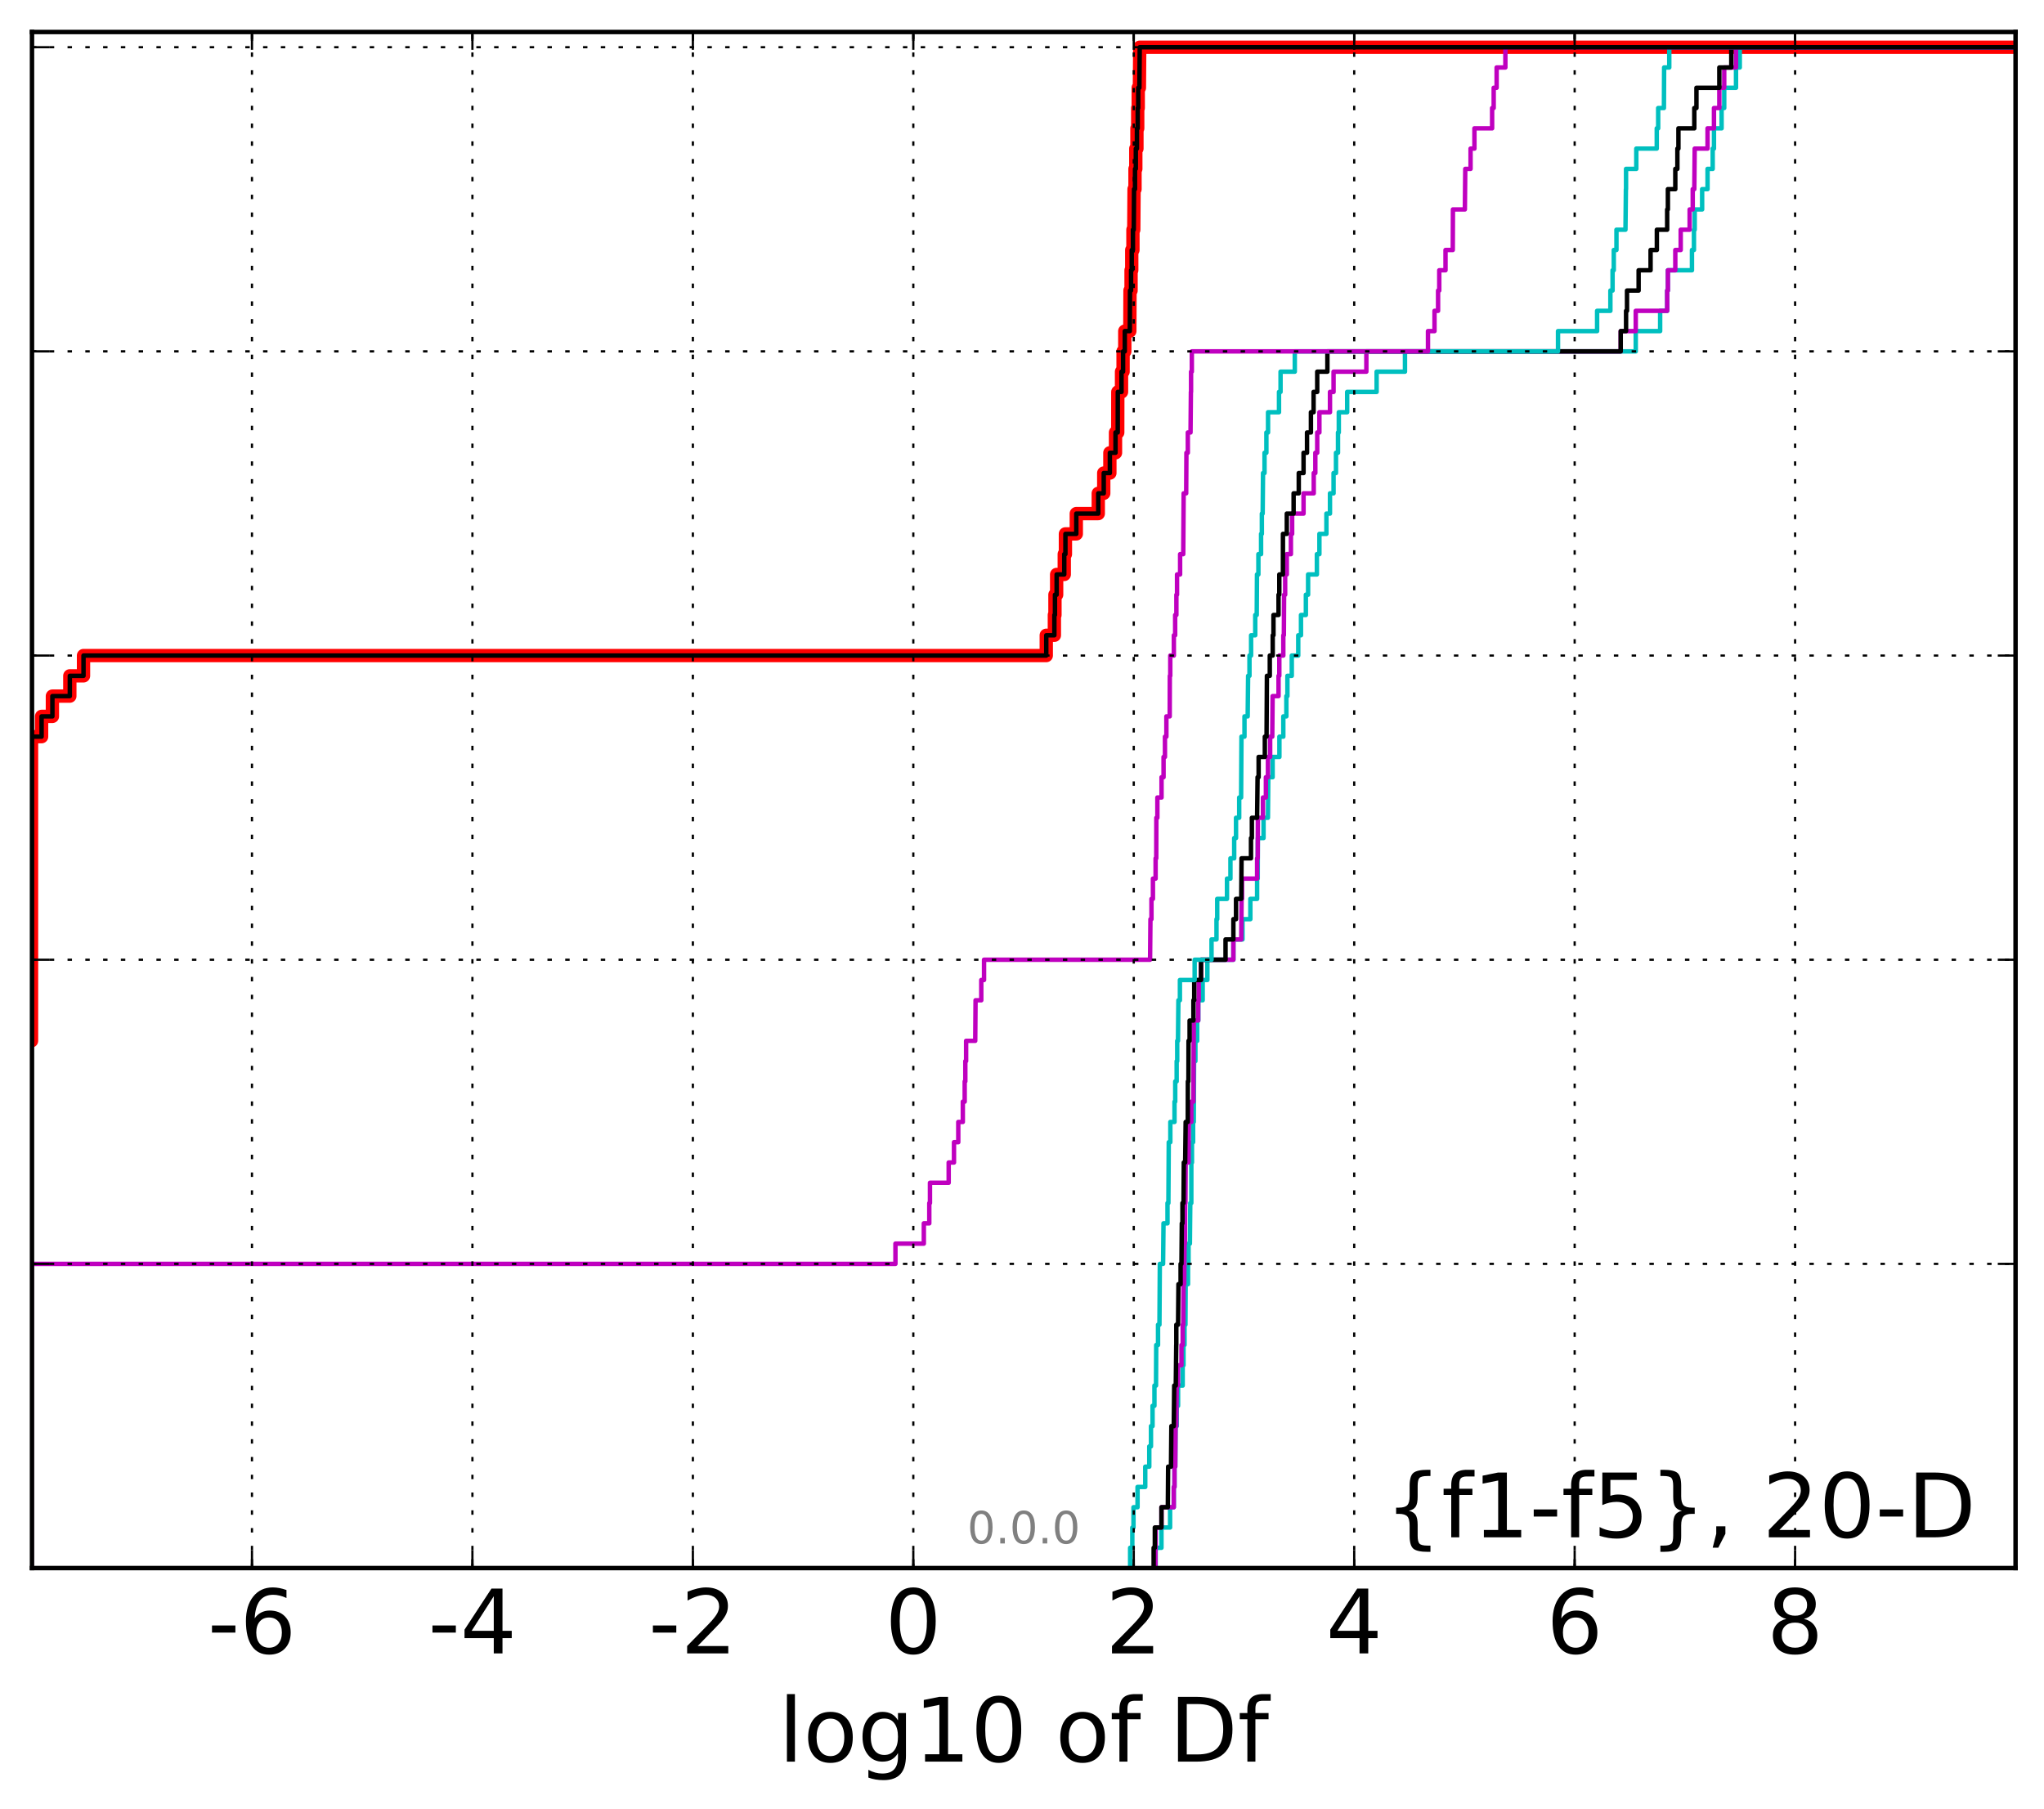 <?xml version="1.0" encoding="utf-8" standalone="no"?>
<!DOCTYPE svg PUBLIC "-//W3C//DTD SVG 1.1//EN"
  "http://www.w3.org/Graphics/SVG/1.1/DTD/svg11.dtd">
<!-- Created with matplotlib (http://matplotlib.org/) -->
<svg height="407pt" version="1.1" viewBox="0 0 460 407" width="460pt" xmlns="http://www.w3.org/2000/svg" xmlns:xlink="http://www.w3.org/1999/xlink">
 <defs>
  <style type="text/css">
*{stroke-linecap:butt;stroke-linejoin:round;stroke-miterlimit:100000;}
  </style>
 </defs>
 <g id="figure_1">
  <g id="patch_1">
   <path d="M 0 407.712 
L 460.8 407.712 
L 460.8 0 
L 0 0 
z
" style="fill:#ffffff;"/>
  </g>
  <g id="axes_1">
   <g id="patch_2">
    <path d="M 7.2 352.8 
L 453.6 352.8 
L 453.6 7.2 
L 7.2 7.2 
z
" style="fill:#ffffff;"/>
   </g>
   <g id="line2d_1">
    <path clip-path="url(#p7587993521)" d="M -1 238.741 
L 3.824 238.741 
L 3.824 234.178 
L 7.093 234.178 
L 7.093 165.743 
L 9.361 165.743 
L 9.361 161.18 
L 11.793 161.18 
L 11.793 156.618 
L 15.714 156.618 
L 15.714 152.055 
L 18.795 152.055 
L 18.795 147.493 
L 235.461 147.493 
L 235.461 142.931 
L 237.285 142.931 
L 237.285 138.368 
L 237.417 138.368 
L 237.417 133.806 
L 237.797 133.806 
L 237.797 129.244 
L 239.511 129.244 
L 239.511 124.681 
L 239.772 124.681 
L 239.772 120.119 
L 242.22 120.119 
L 242.22 115.556 
L 247.164 115.556 
L 247.164 110.994 
L 248.396 110.994 
L 248.396 106.432 
L 249.776 106.432 
L 249.776 101.869 
L 251.044 101.869 
L 251.044 97.307 
L 251.546 97.307 
L 251.563 88.182 
L 252.398 88.182 
L 252.398 83.62 
L 252.746 83.62 
L 252.746 79.057 
L 253.131 79.057 
L 253.131 74.495 
L 254.266 74.495 
L 254.305 65.37 
L 254.544 65.37 
L 254.544 60.808 
L 254.697 60.808 
L 254.697 56.246 
L 254.966 56.246 
L 254.966 51.683 
L 255.154 51.683 
L 255.218 42.558 
L 255.432 42.558 
L 255.432 37.996 
L 255.613 37.996 
L 255.613 33.434 
L 255.866 33.434 
L 255.866 28.871 
L 256.042 28.871 
L 256.042 24.309 
L 256.158 24.309 
L 256.158 19.747 
L 256.422 19.747 
L 256.496 10.622 
L 256.496 10.622 
L 453.6 10.622 
L 453.6 10.622 
" style="fill:none;stroke:#ff0000;stroke-linecap:square;stroke-width:3.0;"/>
   </g>
   <g id="line2d_2">
    <path clip-path="url(#p7587993521)" d="M 260.081 352.8 
L 260.081 348.238 
L 261.386 348.238 
L 261.386 343.675 
L 263.33 343.675 
L 263.33 339.113 
L 264.155 339.113 
L 264.155 334.55 
L 264.319 334.55 
L 264.319 329.988 
L 264.491 329.988 
L 264.558 320.863 
L 264.824 320.863 
L 264.824 316.301 
L 265.123 316.301 
L 265.123 311.739 
L 266.161 311.739 
L 266.161 307.176 
L 266.348 307.176 
L 266.348 302.614 
L 266.576 302.614 
L 266.576 298.051 
L 266.783 298.051 
L 266.83 288.927 
L 267.365 288.927 
L 267.365 284.364 
L 267.48 284.364 
L 267.48 279.802 
L 267.785 279.802 
L 267.872 270.677 
L 268.105 270.677 
L 268.11 261.552 
L 268.251 261.552 
L 268.251 256.99 
L 268.509 256.99 
L 268.509 252.428 
L 268.659 252.428 
L 268.723 238.741 
L 269.025 238.741 
L 269.025 234.178 
L 269.424 234.178 
L 269.424 229.616 
L 269.677 229.616 
L 269.677 225.053 
L 270.658 225.053 
L 270.658 220.491 
L 271.718 220.491 
L 271.718 215.929 
L 277.571 215.929 
L 277.571 211.366 
L 279.62 211.366 
L 279.62 206.804 
L 281.392 206.804 
L 281.392 202.242 
L 282.91 202.242 
L 282.91 197.679 
L 283.048 197.679 
L 283.078 188.554 
L 284.359 188.554 
L 284.359 183.992 
L 285.348 183.992 
L 285.429 174.867 
L 286.402 174.867 
L 286.402 170.305 
L 287.93 170.305 
L 287.93 165.743 
L 288.808 165.743 
L 288.808 161.18 
L 289.494 161.18 
L 289.494 156.618 
L 289.73 156.618 
L 289.73 152.055 
L 290.714 152.055 
L 290.714 147.493 
L 292.168 147.493 
L 292.168 142.931 
L 292.784 142.931 
L 292.784 138.368 
L 293.884 138.368 
L 293.884 133.806 
L 294.386 133.806 
L 294.386 129.244 
L 296.364 129.244 
L 296.364 124.681 
L 296.93 124.681 
L 296.93 120.119 
L 298.508 120.119 
L 298.508 115.556 
L 299.311 115.556 
L 299.311 110.994 
L 300.117 110.994 
L 300.117 106.432 
L 300.661 106.432 
L 300.661 101.869 
L 301.116 101.869 
L 301.116 97.307 
L 301.297 97.307 
L 301.297 92.745 
L 303.179 92.745 
L 303.179 88.182 
L 309.807 88.182 
L 309.807 83.62 
L 316.189 83.62 
L 316.189 79.057 
L 368.124 79.057 
L 368.124 74.495 
L 373.614 74.495 
L 373.614 69.933 
L 375.195 69.933 
L 375.195 65.37 
L 375.356 65.37 
L 375.356 60.808 
L 380.774 60.808 
L 380.774 56.246 
L 381.222 56.246 
L 381.222 51.683 
L 381.39 51.683 
L 381.39 47.121 
L 383.064 47.121 
L 383.064 42.558 
L 384.282 42.558 
L 384.282 37.996 
L 385.44 37.996 
L 385.44 33.434 
L 385.725 33.434 
L 385.725 28.871 
L 387.444 28.871 
L 387.444 24.309 
L 388.036 24.309 
L 388.036 19.747 
L 390.687 19.747 
L 390.687 15.184 
L 391.536 15.184 
L 391.536 10.622 
L 391.536 10.622 
L 453.6 10.622 
L 453.6 10.622 
" style="fill:none;stroke:#00bfbf;stroke-linecap:square;"/>
   </g>
   <g id="line2d_3">
    <path clip-path="url(#p7587993521)" d="M 260.034 352.8 
L 260.034 348.238 
L 260.034 348.238 
L 260.034 348.238 
L 260.081 348.238 
L 260.081 343.675 
L 261.386 343.675 
L 261.386 339.113 
L 264.155 339.113 
L 264.155 334.55 
L 264.319 334.55 
L 264.319 329.988 
L 264.491 329.988 
L 264.558 320.863 
L 264.714 320.863 
L 264.824 311.739 
L 265.123 311.739 
L 265.123 307.176 
L 265.885 307.176 
L 265.885 302.614 
L 266.161 302.614 
L 266.161 298.051 
L 266.292 298.051 
L 266.348 288.927 
L 266.5 288.927 
L 266.576 279.802 
L 266.657 279.802 
L 266.719 270.677 
L 266.783 270.677 
L 266.83 261.552 
L 267.485 261.552 
L 267.552 252.428 
L 268.105 252.428 
L 268.105 247.865 
L 268.576 247.865 
L 268.659 229.616 
L 269.652 229.616 
L 269.652 225.053 
L 269.776 225.053 
L 269.776 220.491 
L 270.29 220.491 
L 270.29 215.929 
L 277.571 215.929 
L 277.571 211.366 
L 279.344 211.366 
L 279.415 202.242 
L 279.517 202.242 
L 279.517 197.679 
L 282.91 197.679 
L 282.91 193.117 
L 283.048 193.117 
L 283.078 183.992 
L 284.224 183.992 
L 284.224 179.43 
L 284.888 179.43 
L 284.888 174.867 
L 285.348 174.867 
L 285.348 170.305 
L 285.846 170.305 
L 285.846 165.743 
L 286.32 165.743 
L 286.402 156.618 
L 287.733 156.618 
L 287.733 152.055 
L 287.91 152.055 
L 287.91 147.493 
L 288.808 147.493 
L 288.808 142.931 
L 288.93 142.931 
L 288.985 133.806 
L 289.224 133.806 
L 289.224 129.244 
L 289.592 129.244 
L 289.592 124.681 
L 290.516 124.681 
L 290.516 120.119 
L 290.794 120.119 
L 290.794 115.556 
L 293.361 115.556 
L 293.361 110.994 
L 295.656 110.994 
L 295.656 106.432 
L 296.014 106.432 
L 296.014 101.869 
L 296.439 101.869 
L 296.439 97.307 
L 296.93 97.307 
L 296.93 92.745 
L 299.311 92.745 
L 299.311 88.182 
L 300.117 88.182 
L 300.117 83.62 
L 307.497 83.62 
L 307.497 79.057 
L 364.742 79.057 
L 364.742 74.495 
L 368.124 74.495 
L 368.124 69.933 
L 375.195 69.933 
L 375.195 65.37 
L 375.356 65.37 
L 375.356 60.808 
L 377.027 60.808 
L 377.027 56.246 
L 378.242 56.246 
L 378.242 51.683 
L 380.253 51.683 
L 380.253 47.121 
L 380.945 47.121 
L 380.945 42.558 
L 381.301 42.558 
L 381.39 33.434 
L 384.282 33.434 
L 384.282 28.871 
L 385.725 28.871 
L 385.725 24.309 
L 386.937 24.309 
L 386.937 19.747 
L 388.036 19.747 
L 388.036 15.184 
L 390.687 15.184 
L 390.687 10.622 
L 390.687 10.622 
L 453.6 10.622 
L 453.6 10.622 
" style="fill:none;stroke:#bf00bf;stroke-linecap:square;"/>
   </g>
   <g id="line2d_4">
    <path clip-path="url(#p7587993521)" d="M 259.624 352.8 
L 259.624 348.238 
L 259.892 348.238 
L 259.892 343.675 
L 261.386 343.675 
L 261.386 339.113 
L 262.819 339.113 
L 262.884 329.988 
L 263.528 329.988 
L 263.615 320.863 
L 264.155 320.863 
L 264.258 311.739 
L 264.606 311.739 
L 264.714 302.614 
L 264.73 302.614 
L 264.73 298.051 
L 265.123 298.051 
L 265.208 288.927 
L 265.691 288.927 
L 265.691 284.364 
L 265.885 284.364 
L 265.965 275.24 
L 266.111 275.24 
L 266.111 270.677 
L 266.348 270.677 
L 266.414 261.552 
L 266.719 261.552 
L 266.83 252.428 
L 267.307 252.428 
L 267.328 243.303 
L 267.455 243.303 
L 267.477 234.178 
L 267.718 234.178 
L 267.718 229.616 
L 268.576 229.616 
L 268.576 225.053 
L 268.76 225.053 
L 268.76 220.491 
L 270.29 220.491 
L 270.29 215.929 
L 275.806 215.929 
L 275.806 211.366 
L 277.571 211.366 
L 277.571 206.804 
L 278.165 206.804 
L 278.165 202.242 
L 279.344 202.242 
L 279.409 193.117 
L 281.532 193.117 
L 281.532 188.554 
L 281.732 188.554 
L 281.732 183.992 
L 282.91 183.992 
L 283.014 174.867 
L 283.251 174.867 
L 283.251 170.305 
L 284.65 170.305 
L 284.65 165.743 
L 285.035 165.743 
L 285.116 152.055 
L 285.764 152.055 
L 285.764 147.493 
L 286.424 147.493 
L 286.424 142.931 
L 286.593 142.931 
L 286.593 138.368 
L 287.733 138.368 
L 287.733 133.806 
L 287.91 133.806 
L 287.91 129.244 
L 288.719 129.244 
L 288.726 120.119 
L 289.592 120.119 
L 289.592 115.556 
L 291.124 115.556 
L 291.124 110.994 
L 292.285 110.994 
L 292.285 106.432 
L 293.361 106.432 
L 293.361 101.869 
L 294.143 101.869 
L 294.143 97.307 
L 295.022 97.307 
L 295.022 92.745 
L 295.62 92.745 
L 295.62 88.182 
L 296.439 88.182 
L 296.439 83.62 
L 298.727 83.62 
L 298.727 79.057 
L 364.742 79.057 
L 364.742 74.495 
L 365.944 74.495 
L 365.944 69.933 
L 366.157 69.933 
L 366.157 65.37 
L 368.77 65.37 
L 368.77 60.808 
L 371.46 60.808 
L 371.46 56.246 
L 372.874 56.246 
L 372.874 51.683 
L 375.195 51.683 
L 375.195 47.121 
L 375.356 47.121 
L 375.356 42.558 
L 377.027 42.558 
L 377.027 37.996 
L 377.494 37.996 
L 377.494 33.434 
L 377.73 33.434 
L 377.73 28.871 
L 381.301 28.871 
L 381.301 24.309 
L 381.784 24.309 
L 381.784 19.747 
L 386.937 19.747 
L 386.937 15.184 
L 389.626 15.184 
L 389.626 10.622 
L 389.626 10.622 
L 453.6 10.622 
L 453.6 10.622 
" style="fill:none;stroke:#000000;stroke-linecap:square;"/>
   </g>
   <g id="line2d_5">
    <path clip-path="url(#p7587993521)" d="M 254.333 352.8 
L 254.333 348.238 
L 254.827 348.238 
L 254.827 343.675 
L 255.09 343.675 
L 255.09 339.113 
L 256.003 339.113 
L 256.003 334.55 
L 257.739 334.55 
L 257.739 329.988 
L 258.646 329.988 
L 258.646 325.426 
L 259.025 325.426 
L 259.025 320.863 
L 259.381 320.863 
L 259.381 316.301 
L 259.804 316.301 
L 259.804 311.739 
L 260.159 311.739 
L 260.207 302.614 
L 260.613 302.614 
L 260.613 298.051 
L 260.933 298.051 
L 261.02 284.364 
L 261.752 284.364 
L 261.845 275.24 
L 262.745 275.24 
L 262.745 270.677 
L 262.945 270.677 
L 263.027 256.99 
L 263.384 256.99 
L 263.384 252.428 
L 264.323 252.428 
L 264.323 247.865 
L 264.485 247.865 
L 264.485 243.303 
L 264.806 243.303 
L 264.806 238.741 
L 264.932 238.741 
L 264.932 234.178 
L 265.1 234.178 
L 265.196 225.053 
L 265.538 225.053 
L 265.538 220.491 
L 268.854 220.491 
L 268.854 215.929 
L 272.654 215.929 
L 272.654 211.366 
L 273.772 211.366 
L 273.772 206.804 
L 273.933 206.804 
L 273.933 202.242 
L 276.133 202.242 
L 276.133 197.679 
L 276.909 197.679 
L 276.909 193.117 
L 277.753 193.117 
L 277.753 188.554 
L 278.165 188.554 
L 278.165 183.992 
L 278.879 183.992 
L 278.879 179.43 
L 279.309 179.43 
L 279.39 165.743 
L 280.069 165.743 
L 280.069 161.18 
L 280.788 161.18 
L 280.886 152.055 
L 281.194 152.055 
L 281.194 147.493 
L 281.557 147.493 
L 281.557 142.931 
L 282.491 142.931 
L 282.491 138.368 
L 282.826 138.368 
L 282.881 129.244 
L 283.2 129.244 
L 283.2 124.681 
L 283.801 124.681 
L 283.801 120.119 
L 283.978 120.119 
L 283.978 115.556 
L 284.161 115.556 
L 284.243 106.432 
L 284.582 106.432 
L 284.582 101.869 
L 284.999 101.869 
L 284.999 97.307 
L 285.372 97.307 
L 285.372 92.745 
L 287.838 92.745 
L 287.838 88.182 
L 288.187 88.182 
L 288.187 83.62 
L 291.393 83.62 
L 291.393 79.057 
L 350.629 79.057 
L 350.629 74.495 
L 359.427 74.495 
L 359.427 69.933 
L 362.415 69.933 
L 362.415 65.37 
L 362.907 65.37 
L 362.907 60.808 
L 363.18 60.808 
L 363.18 56.246 
L 363.782 56.246 
L 363.782 51.683 
L 365.81 51.683 
L 365.908 42.558 
L 365.938 42.558 
L 365.938 37.996 
L 368.249 37.996 
L 368.249 33.434 
L 372.85 33.434 
L 372.85 28.871 
L 373.171 28.871 
L 373.171 24.309 
L 374.463 24.309 
L 374.509 15.184 
L 375.667 15.184 
L 375.667 10.622 
L 375.667 10.622 
L 453.6 10.622 
L 453.6 10.622 
" style="fill:none;stroke:#00bfbf;stroke-linecap:square;"/>
   </g>
   <g id="line2d_6">
    <path clip-path="url(#p7587993521)" d="M 7.093 352.8 
L 7.093 348.238 
L 7.093 348.238 
L 7.093 348.238 
L 7.093 343.675 
L 7.093 343.675 
L 7.093 343.675 
L 7.093 339.113 
L 7.093 339.113 
L 7.093 339.113 
L 7.093 334.55 
L 7.093 334.55 
L 7.093 334.55 
L 7.093 329.988 
L 7.093 329.988 
L 7.093 329.988 
L 7.093 325.426 
L 7.093 325.426 
L 7.093 325.426 
L 7.093 320.863 
L 7.093 320.863 
L 7.093 320.863 
L 7.093 316.301 
L 7.093 316.301 
L 7.093 316.301 
L 7.093 311.739 
L 7.093 311.739 
L 7.093 311.739 
L 7.093 307.176 
L 7.093 307.176 
L 7.093 307.176 
L 7.093 302.614 
L 7.093 302.614 
L 7.093 302.614 
L 7.093 298.051 
L 7.093 298.051 
L 7.093 298.051 
L 7.093 293.489 
L 7.093 293.489 
L 7.093 293.489 
L 7.093 288.927 
L 7.093 288.927 
L 7.093 288.927 
L 7.093 284.364 
L 201.518 284.364 
L 201.518 279.802 
L 207.906 279.802 
L 207.906 275.24 
L 209.136 275.24 
L 209.136 270.677 
L 209.288 270.677 
L 209.288 266.115 
L 213.5 266.115 
L 213.5 261.552 
L 214.693 261.552 
L 214.693 256.99 
L 215.66 256.99 
L 215.66 252.428 
L 216.683 252.428 
L 216.683 247.865 
L 217.103 247.865 
L 217.103 243.303 
L 217.247 243.303 
L 217.247 238.741 
L 217.423 238.741 
L 217.423 234.178 
L 219.475 234.178 
L 219.549 225.053 
L 220.835 225.053 
L 220.835 220.491 
L 221.458 220.491 
L 221.458 215.929 
L 258.821 215.929 
L 258.907 206.804 
L 259.136 206.804 
L 259.136 202.242 
L 259.466 202.242 
L 259.466 197.679 
L 260.068 197.679 
L 260.068 193.117 
L 260.214 193.117 
L 260.235 183.992 
L 260.466 183.992 
L 260.466 179.43 
L 261.405 179.43 
L 261.405 174.867 
L 261.857 174.867 
L 261.857 170.305 
L 262.172 170.305 
L 262.172 165.743 
L 262.495 165.743 
L 262.495 161.18 
L 263.243 161.18 
L 263.267 152.055 
L 263.371 152.055 
L 263.371 147.493 
L 264.176 147.493 
L 264.176 142.931 
L 264.467 142.931 
L 264.467 138.368 
L 264.746 138.368 
L 264.746 133.806 
L 264.891 133.806 
L 264.891 129.244 
L 265.582 129.244 
L 265.582 124.681 
L 266.286 124.681 
L 266.382 110.994 
L 266.95 110.994 
L 267.003 101.869 
L 267.318 101.869 
L 267.318 97.307 
L 267.928 97.307 
L 268.011 88.182 
L 268.046 88.182 
L 268.046 83.62 
L 268.221 83.62 
L 268.221 79.057 
L 321.366 79.057 
L 321.366 74.495 
L 322.836 74.495 
L 322.836 69.933 
L 323.637 69.933 
L 323.637 65.37 
L 323.904 65.37 
L 323.904 60.808 
L 325.312 60.808 
L 325.312 56.246 
L 326.944 56.246 
L 326.982 47.121 
L 329.667 47.121 
L 329.758 37.996 
L 330.95 37.996 
L 330.95 33.434 
L 331.819 33.434 
L 331.819 28.871 
L 335.801 28.871 
L 335.801 24.309 
L 336.153 24.309 
L 336.153 19.747 
L 336.814 19.747 
L 336.814 15.184 
L 338.783 15.184 
L 338.783 10.622 
L 338.783 10.622 
L 453.6 10.622 
L 453.6 10.622 
" style="fill:none;stroke:#bf00bf;stroke-linecap:square;"/>
   </g>
   <g id="line2d_7">
    <path clip-path="url(#p7587993521)" d="M -1 238.741 
L 3.824 238.741 
L 3.824 234.178 
L 7.093 234.178 
L 7.093 165.743 
L 9.361 165.743 
L 9.361 161.18 
L 11.793 161.18 
L 11.793 156.618 
L 15.714 156.618 
L 15.714 152.055 
L 18.795 152.055 
L 18.795 147.493 
L 235.461 147.493 
L 235.461 142.931 
L 237.285 142.931 
L 237.285 138.368 
L 237.417 138.368 
L 237.417 133.806 
L 237.797 133.806 
L 237.797 129.244 
L 239.511 129.244 
L 239.511 124.681 
L 239.772 124.681 
L 239.772 120.119 
L 242.22 120.119 
L 242.22 115.556 
L 247.164 115.556 
L 247.164 110.994 
L 248.396 110.994 
L 248.396 106.432 
L 249.776 106.432 
L 249.776 101.869 
L 251.044 101.869 
L 251.044 97.307 
L 251.546 97.307 
L 251.563 88.182 
L 252.398 88.182 
L 252.398 83.62 
L 252.746 83.62 
L 252.746 79.057 
L 253.131 79.057 
L 253.131 74.495 
L 254.266 74.495 
L 254.305 65.37 
L 254.544 65.37 
L 254.544 60.808 
L 254.697 60.808 
L 254.697 56.246 
L 254.966 56.246 
L 254.966 51.683 
L 255.154 51.683 
L 255.218 42.558 
L 255.432 42.558 
L 255.432 37.996 
L 255.613 37.996 
L 255.613 33.434 
L 255.866 33.434 
L 255.866 28.871 
L 256.042 28.871 
L 256.042 24.309 
L 256.158 24.309 
L 256.158 19.747 
L 256.422 19.747 
L 256.496 10.622 
L 256.496 10.622 
L 453.6 10.622 
L 453.6 10.622 
" style="fill:none;stroke:#000000;stroke-linecap:square;"/>
   </g>
   <g id="patch_3">
    <path d="M 7.2 7.2 
L 453.6 7.2 
" style="fill:none;stroke:#000000;stroke-linecap:square;stroke-linejoin:miter;"/>
   </g>
   <g id="patch_4">
    <path d="M 453.6 352.8 
L 453.6 7.2 
" style="fill:none;stroke:#000000;stroke-linecap:square;stroke-linejoin:miter;"/>
   </g>
   <g id="patch_5">
    <path d="M 7.2 352.8 
L 453.6 352.8 
" style="fill:none;stroke:#000000;stroke-linecap:square;stroke-linejoin:miter;"/>
   </g>
   <g id="patch_6">
    <path d="M 7.2 352.8 
L 7.2 7.2 
" style="fill:none;stroke:#000000;stroke-linecap:square;stroke-linejoin:miter;"/>
   </g>
   <g id="matplotlib.axis_1">
    <g id="xtick_1"/>
    <g id="xtick_2">
     <g id="line2d_8">
      <path clip-path="url(#p7587993521)" d="M 56.705 352.8 
L 56.705 7.2 
" style="fill:none;stroke:#000000;stroke-dasharray:1,3;stroke-dashoffset:0.0;stroke-width:0.5;"/>
     </g>
     <g id="line2d_9">
      <defs>
       <path d="M 0 0 
L 0 -4 
" id="m0035a7611c" style="stroke:#000000;stroke-width:0.5;"/>
      </defs>
      <g>
       <use style="stroke:#000000;stroke-width:0.5;" x="56.705" xlink:href="#m0035a7611c" y="352.8"/>
      </g>
     </g>
     <g id="line2d_10">
      <defs>
       <path d="M 0 0 
L 0 4 
" id="m288375cb58" style="stroke:#000000;stroke-width:0.5;"/>
      </defs>
      <g>
       <use style="stroke:#000000;stroke-width:0.5;" x="56.705" xlink:href="#m288375cb58" y="7.2"/>
      </g>
     </g>
     <g id="text_1">
      <!-- -6 -->
      <defs>
       <path d="M 33.016 40.375 
Q 26.375 40.375 22.484 35.828 
Q 18.609 31.297 18.609 23.391 
Q 18.609 15.531 22.484 10.953 
Q 26.375 6.391 33.016 6.391 
Q 39.656 6.391 43.531 10.953 
Q 47.406 15.531 47.406 23.391 
Q 47.406 31.297 43.531 35.828 
Q 39.656 40.375 33.016 40.375 
M 52.594 71.297 
L 52.594 62.312 
Q 48.875 64.062 45.094 64.984 
Q 41.312 65.922 37.594 65.922 
Q 27.828 65.922 22.672 59.328 
Q 17.531 52.734 16.797 39.406 
Q 19.672 43.656 24.016 45.922 
Q 28.375 48.188 33.594 48.188 
Q 44.578 48.188 50.953 41.516 
Q 57.328 34.859 57.328 23.391 
Q 57.328 12.156 50.688 5.359 
Q 44.047 -1.422 33.016 -1.422 
Q 20.359 -1.422 13.672 8.266 
Q 6.984 17.969 6.984 36.375 
Q 6.984 53.656 15.188 63.938 
Q 23.391 74.219 37.203 74.219 
Q 40.922 74.219 44.703 73.484 
Q 48.484 72.75 52.594 71.297 
" id="BitstreamVeraSans-Roman-36"/>
       <path d="M 4.891 31.391 
L 31.203 31.391 
L 31.203 23.391 
L 4.891 23.391 
z
" id="BitstreamVeraSans-Roman-2d"/>
      </defs>
      <g transform="translate(46.734 371.997)scale(0.2 -0.2)">
       <use xlink:href="#BitstreamVeraSans-Roman-2d"/>
       <use x="36.084" xlink:href="#BitstreamVeraSans-Roman-36"/>
      </g>
     </g>
    </g>
    <g id="xtick_3">
     <g id="line2d_11">
      <path clip-path="url(#p7587993521)" d="M 106.317 352.8 
L 106.317 7.2 
" style="fill:none;stroke:#000000;stroke-dasharray:1,3;stroke-dashoffset:0.0;stroke-width:0.5;"/>
     </g>
     <g id="line2d_12">
      <g>
       <use style="stroke:#000000;stroke-width:0.5;" x="106.317" xlink:href="#m0035a7611c" y="352.8"/>
      </g>
     </g>
     <g id="line2d_13">
      <g>
       <use style="stroke:#000000;stroke-width:0.5;" x="106.317" xlink:href="#m288375cb58" y="7.2"/>
      </g>
     </g>
     <g id="text_2">
      <!-- -4 -->
      <defs>
       <path d="M 37.797 64.312 
L 12.891 25.391 
L 37.797 25.391 
z
M 35.203 72.906 
L 47.609 72.906 
L 47.609 25.391 
L 58.016 25.391 
L 58.016 17.188 
L 47.609 17.188 
L 47.609 0 
L 37.797 0 
L 37.797 17.188 
L 4.891 17.188 
L 4.891 26.703 
z
" id="BitstreamVeraSans-Roman-34"/>
      </defs>
      <g transform="translate(96.346 371.997)scale(0.2 -0.2)">
       <use xlink:href="#BitstreamVeraSans-Roman-2d"/>
       <use x="36.084" xlink:href="#BitstreamVeraSans-Roman-34"/>
      </g>
     </g>
    </g>
    <g id="xtick_4">
     <g id="line2d_14">
      <path clip-path="url(#p7587993521)" d="M 155.929 352.8 
L 155.929 7.2 
" style="fill:none;stroke:#000000;stroke-dasharray:1,3;stroke-dashoffset:0.0;stroke-width:0.5;"/>
     </g>
     <g id="line2d_15">
      <g>
       <use style="stroke:#000000;stroke-width:0.5;" x="155.929" xlink:href="#m0035a7611c" y="352.8"/>
      </g>
     </g>
     <g id="line2d_16">
      <g>
       <use style="stroke:#000000;stroke-width:0.5;" x="155.929" xlink:href="#m288375cb58" y="7.2"/>
      </g>
     </g>
     <g id="text_3">
      <!-- -2 -->
      <defs>
       <path d="M 19.188 8.297 
L 53.609 8.297 
L 53.609 0 
L 7.328 0 
L 7.328 8.297 
Q 12.938 14.109 22.625 23.891 
Q 32.328 33.688 34.812 36.531 
Q 39.547 41.844 41.422 45.531 
Q 43.312 49.219 43.312 52.781 
Q 43.312 58.594 39.234 62.25 
Q 35.156 65.922 28.609 65.922 
Q 23.969 65.922 18.812 64.312 
Q 13.672 62.703 7.812 59.422 
L 7.812 69.391 
Q 13.766 71.781 18.938 73 
Q 24.125 74.219 28.422 74.219 
Q 39.75 74.219 46.484 68.547 
Q 53.219 62.891 53.219 53.422 
Q 53.219 48.922 51.531 44.891 
Q 49.859 40.875 45.406 35.406 
Q 44.188 33.984 37.641 27.219 
Q 31.109 20.453 19.188 8.297 
" id="BitstreamVeraSans-Roman-32"/>
      </defs>
      <g transform="translate(145.958 371.997)scale(0.2 -0.2)">
       <use xlink:href="#BitstreamVeraSans-Roman-2d"/>
       <use x="36.084" xlink:href="#BitstreamVeraSans-Roman-32"/>
      </g>
     </g>
    </g>
    <g id="xtick_5">
     <g id="line2d_17">
      <path clip-path="url(#p7587993521)" d="M 205.54 352.8 
L 205.54 7.2 
" style="fill:none;stroke:#000000;stroke-dasharray:1,3;stroke-dashoffset:0.0;stroke-width:0.5;"/>
     </g>
     <g id="line2d_18">
      <g>
       <use style="stroke:#000000;stroke-width:0.5;" x="205.54" xlink:href="#m0035a7611c" y="352.8"/>
      </g>
     </g>
     <g id="line2d_19">
      <g>
       <use style="stroke:#000000;stroke-width:0.5;" x="205.54" xlink:href="#m288375cb58" y="7.2"/>
      </g>
     </g>
     <g id="text_4">
      <!-- 0 -->
      <defs>
       <path d="M 31.781 66.406 
Q 24.172 66.406 20.328 58.906 
Q 16.5 51.422 16.5 36.375 
Q 16.5 21.391 20.328 13.891 
Q 24.172 6.391 31.781 6.391 
Q 39.453 6.391 43.281 13.891 
Q 47.125 21.391 47.125 36.375 
Q 47.125 51.422 43.281 58.906 
Q 39.453 66.406 31.781 66.406 
M 31.781 74.219 
Q 44.047 74.219 50.516 64.516 
Q 56.984 54.828 56.984 36.375 
Q 56.984 17.969 50.516 8.266 
Q 44.047 -1.422 31.781 -1.422 
Q 19.531 -1.422 13.062 8.266 
Q 6.594 17.969 6.594 36.375 
Q 6.594 54.828 13.062 64.516 
Q 19.531 74.219 31.781 74.219 
" id="BitstreamVeraSans-Roman-30"/>
      </defs>
      <g transform="translate(199.178 371.997)scale(0.2 -0.2)">
       <use xlink:href="#BitstreamVeraSans-Roman-30"/>
      </g>
     </g>
    </g>
    <g id="xtick_6">
     <g id="line2d_20">
      <path clip-path="url(#p7587993521)" d="M 255.152 352.8 
L 255.152 7.2 
" style="fill:none;stroke:#000000;stroke-dasharray:1,3;stroke-dashoffset:0.0;stroke-width:0.5;"/>
     </g>
     <g id="line2d_21">
      <g>
       <use style="stroke:#000000;stroke-width:0.5;" x="255.152" xlink:href="#m0035a7611c" y="352.8"/>
      </g>
     </g>
     <g id="line2d_22">
      <g>
       <use style="stroke:#000000;stroke-width:0.5;" x="255.152" xlink:href="#m288375cb58" y="7.2"/>
      </g>
     </g>
     <g id="text_5">
      <!-- 2 -->
      <g transform="translate(248.79 371.997)scale(0.2 -0.2)">
       <use xlink:href="#BitstreamVeraSans-Roman-32"/>
      </g>
     </g>
    </g>
    <g id="xtick_7">
     <g id="line2d_23">
      <path clip-path="url(#p7587993521)" d="M 304.764 352.8 
L 304.764 7.2 
" style="fill:none;stroke:#000000;stroke-dasharray:1,3;stroke-dashoffset:0.0;stroke-width:0.5;"/>
     </g>
     <g id="line2d_24">
      <g>
       <use style="stroke:#000000;stroke-width:0.5;" x="304.764" xlink:href="#m0035a7611c" y="352.8"/>
      </g>
     </g>
     <g id="line2d_25">
      <g>
       <use style="stroke:#000000;stroke-width:0.5;" x="304.764" xlink:href="#m288375cb58" y="7.2"/>
      </g>
     </g>
     <g id="text_6">
      <!-- 4 -->
      <g transform="translate(298.402 371.997)scale(0.2 -0.2)">
       <use xlink:href="#BitstreamVeraSans-Roman-34"/>
      </g>
     </g>
    </g>
    <g id="xtick_8">
     <g id="line2d_26">
      <path clip-path="url(#p7587993521)" d="M 354.376 352.8 
L 354.376 7.2 
" style="fill:none;stroke:#000000;stroke-dasharray:1,3;stroke-dashoffset:0.0;stroke-width:0.5;"/>
     </g>
     <g id="line2d_27">
      <g>
       <use style="stroke:#000000;stroke-width:0.5;" x="354.376" xlink:href="#m0035a7611c" y="352.8"/>
      </g>
     </g>
     <g id="line2d_28">
      <g>
       <use style="stroke:#000000;stroke-width:0.5;" x="354.376" xlink:href="#m288375cb58" y="7.2"/>
      </g>
     </g>
     <g id="text_7">
      <!-- 6 -->
      <g transform="translate(348.014 371.997)scale(0.2 -0.2)">
       <use xlink:href="#BitstreamVeraSans-Roman-36"/>
      </g>
     </g>
    </g>
    <g id="xtick_9">
     <g id="line2d_29">
      <path clip-path="url(#p7587993521)" d="M 403.988 352.8 
L 403.988 7.2 
" style="fill:none;stroke:#000000;stroke-dasharray:1,3;stroke-dashoffset:0.0;stroke-width:0.5;"/>
     </g>
     <g id="line2d_30">
      <g>
       <use style="stroke:#000000;stroke-width:0.5;" x="403.988" xlink:href="#m0035a7611c" y="352.8"/>
      </g>
     </g>
     <g id="line2d_31">
      <g>
       <use style="stroke:#000000;stroke-width:0.5;" x="403.988" xlink:href="#m288375cb58" y="7.2"/>
      </g>
     </g>
     <g id="text_8">
      <!-- 8 -->
      <defs>
       <path d="M 31.781 34.625 
Q 24.75 34.625 20.719 30.859 
Q 16.703 27.094 16.703 20.516 
Q 16.703 13.922 20.719 10.156 
Q 24.75 6.391 31.781 6.391 
Q 38.812 6.391 42.859 10.172 
Q 46.922 13.969 46.922 20.516 
Q 46.922 27.094 42.891 30.859 
Q 38.875 34.625 31.781 34.625 
M 21.922 38.812 
Q 15.578 40.375 12.031 44.719 
Q 8.5 49.078 8.5 55.328 
Q 8.5 64.062 14.719 69.141 
Q 20.953 74.219 31.781 74.219 
Q 42.672 74.219 48.875 69.141 
Q 55.078 64.062 55.078 55.328 
Q 55.078 49.078 51.531 44.719 
Q 48 40.375 41.703 38.812 
Q 48.828 37.156 52.797 32.312 
Q 56.781 27.484 56.781 20.516 
Q 56.781 9.906 50.312 4.234 
Q 43.844 -1.422 31.781 -1.422 
Q 19.734 -1.422 13.25 4.234 
Q 6.781 9.906 6.781 20.516 
Q 6.781 27.484 10.781 32.312 
Q 14.797 37.156 21.922 38.812 
M 18.312 54.391 
Q 18.312 48.734 21.844 45.562 
Q 25.391 42.391 31.781 42.391 
Q 38.141 42.391 41.719 45.562 
Q 45.312 48.734 45.312 54.391 
Q 45.312 60.062 41.719 63.234 
Q 38.141 66.406 31.781 66.406 
Q 25.391 66.406 21.844 63.234 
Q 18.312 60.062 18.312 54.391 
" id="BitstreamVeraSans-Roman-38"/>
      </defs>
      <g transform="translate(397.626 371.997)scale(0.2 -0.2)">
       <use xlink:href="#BitstreamVeraSans-Roman-38"/>
      </g>
     </g>
    </g>
    <g id="xtick_10">
     <g id="line2d_32">
      <path clip-path="url(#p7587993521)" d="M 453.6 352.8 
L 453.6 7.2 
" style="fill:none;stroke:#000000;stroke-dasharray:1,3;stroke-dashoffset:0.0;stroke-width:0.5;"/>
     </g>
     <g id="line2d_33">
      <g>
       <use style="stroke:#000000;stroke-width:0.5;" x="453.6" xlink:href="#m0035a7611c" y="352.8"/>
      </g>
     </g>
     <g id="line2d_34">
      <g>
       <use style="stroke:#000000;stroke-width:0.5;" x="453.6" xlink:href="#m288375cb58" y="7.2"/>
      </g>
     </g>
    </g>
    <g id="xtick_11"/>
    <g id="xtick_12">
     <g id="line2d_35">
      <defs>
       <path d="M 0 0 
L 0 -2 
" id="mc4c663d980" style="stroke:#000000;stroke-width:0.5;"/>
      </defs>
      <g>
       <use style="stroke:#000000;stroke-width:0.5;" x="56.705" xlink:href="#mc4c663d980" y="352.8"/>
      </g>
     </g>
     <g id="line2d_36">
      <defs>
       <path d="M 0 0 
L 0 2 
" id="md0a86eb0dd" style="stroke:#000000;stroke-width:0.5;"/>
      </defs>
      <g>
       <use style="stroke:#000000;stroke-width:0.5;" x="56.705" xlink:href="#md0a86eb0dd" y="7.2"/>
      </g>
     </g>
    </g>
    <g id="xtick_13">
     <g id="line2d_37">
      <g>
       <use style="stroke:#000000;stroke-width:0.5;" x="106.317" xlink:href="#mc4c663d980" y="352.8"/>
      </g>
     </g>
     <g id="line2d_38">
      <g>
       <use style="stroke:#000000;stroke-width:0.5;" x="106.317" xlink:href="#md0a86eb0dd" y="7.2"/>
      </g>
     </g>
    </g>
    <g id="xtick_14">
     <g id="line2d_39">
      <g>
       <use style="stroke:#000000;stroke-width:0.5;" x="155.929" xlink:href="#mc4c663d980" y="352.8"/>
      </g>
     </g>
     <g id="line2d_40">
      <g>
       <use style="stroke:#000000;stroke-width:0.5;" x="155.929" xlink:href="#md0a86eb0dd" y="7.2"/>
      </g>
     </g>
    </g>
    <g id="xtick_15">
     <g id="line2d_41">
      <g>
       <use style="stroke:#000000;stroke-width:0.5;" x="205.54" xlink:href="#mc4c663d980" y="352.8"/>
      </g>
     </g>
     <g id="line2d_42">
      <g>
       <use style="stroke:#000000;stroke-width:0.5;" x="205.54" xlink:href="#md0a86eb0dd" y="7.2"/>
      </g>
     </g>
    </g>
    <g id="xtick_16">
     <g id="line2d_43">
      <g>
       <use style="stroke:#000000;stroke-width:0.5;" x="255.152" xlink:href="#mc4c663d980" y="352.8"/>
      </g>
     </g>
     <g id="line2d_44">
      <g>
       <use style="stroke:#000000;stroke-width:0.5;" x="255.152" xlink:href="#md0a86eb0dd" y="7.2"/>
      </g>
     </g>
    </g>
    <g id="xtick_17">
     <g id="line2d_45">
      <g>
       <use style="stroke:#000000;stroke-width:0.5;" x="304.764" xlink:href="#mc4c663d980" y="352.8"/>
      </g>
     </g>
     <g id="line2d_46">
      <g>
       <use style="stroke:#000000;stroke-width:0.5;" x="304.764" xlink:href="#md0a86eb0dd" y="7.2"/>
      </g>
     </g>
    </g>
    <g id="xtick_18">
     <g id="line2d_47">
      <g>
       <use style="stroke:#000000;stroke-width:0.5;" x="354.376" xlink:href="#mc4c663d980" y="352.8"/>
      </g>
     </g>
     <g id="line2d_48">
      <g>
       <use style="stroke:#000000;stroke-width:0.5;" x="354.376" xlink:href="#md0a86eb0dd" y="7.2"/>
      </g>
     </g>
    </g>
    <g id="xtick_19">
     <g id="line2d_49">
      <g>
       <use style="stroke:#000000;stroke-width:0.5;" x="403.988" xlink:href="#mc4c663d980" y="352.8"/>
      </g>
     </g>
     <g id="line2d_50">
      <g>
       <use style="stroke:#000000;stroke-width:0.5;" x="403.988" xlink:href="#md0a86eb0dd" y="7.2"/>
      </g>
     </g>
    </g>
    <g id="xtick_20">
     <g id="line2d_51">
      <g>
       <use style="stroke:#000000;stroke-width:0.5;" x="453.6" xlink:href="#mc4c663d980" y="352.8"/>
      </g>
     </g>
     <g id="line2d_52">
      <g>
       <use style="stroke:#000000;stroke-width:0.5;" x="453.6" xlink:href="#md0a86eb0dd" y="7.2"/>
      </g>
     </g>
    </g>
    <g id="text_9">
     <!-- log10 of Df -->
     <defs>
      <path id="BitstreamVeraSans-Roman-20"/>
      <path d="M 12.406 8.297 
L 28.516 8.297 
L 28.516 63.922 
L 10.984 60.406 
L 10.984 69.391 
L 28.422 72.906 
L 38.281 72.906 
L 38.281 8.297 
L 54.391 8.297 
L 54.391 0 
L 12.406 0 
z
" id="BitstreamVeraSans-Roman-31"/>
      <path d="M 30.609 48.391 
Q 23.391 48.391 19.188 42.75 
Q 14.984 37.109 14.984 27.297 
Q 14.984 17.484 19.156 11.844 
Q 23.344 6.203 30.609 6.203 
Q 37.797 6.203 41.984 11.859 
Q 46.188 17.531 46.188 27.297 
Q 46.188 37.016 41.984 42.703 
Q 37.797 48.391 30.609 48.391 
M 30.609 56 
Q 42.328 56 49.016 48.375 
Q 55.719 40.766 55.719 27.297 
Q 55.719 13.875 49.016 6.219 
Q 42.328 -1.422 30.609 -1.422 
Q 18.844 -1.422 12.172 6.219 
Q 5.516 13.875 5.516 27.297 
Q 5.516 40.766 12.172 48.375 
Q 18.844 56 30.609 56 
" id="BitstreamVeraSans-Roman-6f"/>
      <path d="M 9.422 75.984 
L 18.406 75.984 
L 18.406 0 
L 9.422 0 
z
" id="BitstreamVeraSans-Roman-6c"/>
      <path d="M 19.672 64.797 
L 19.672 8.109 
L 31.594 8.109 
Q 46.688 8.109 53.688 14.938 
Q 60.688 21.781 60.688 36.531 
Q 60.688 51.172 53.688 57.984 
Q 46.688 64.797 31.594 64.797 
z
M 9.812 72.906 
L 30.078 72.906 
Q 51.266 72.906 61.172 64.094 
Q 71.094 55.281 71.094 36.531 
Q 71.094 17.672 61.125 8.828 
Q 51.172 0 30.078 0 
L 9.812 0 
z
" id="BitstreamVeraSans-Roman-44"/>
      <path d="M 45.406 27.984 
Q 45.406 37.75 41.375 43.109 
Q 37.359 48.484 30.078 48.484 
Q 22.859 48.484 18.828 43.109 
Q 14.797 37.75 14.797 27.984 
Q 14.797 18.266 18.828 12.891 
Q 22.859 7.516 30.078 7.516 
Q 37.359 7.516 41.375 12.891 
Q 45.406 18.266 45.406 27.984 
M 54.391 6.781 
Q 54.391 -7.172 48.188 -13.984 
Q 42 -20.797 29.203 -20.797 
Q 24.469 -20.797 20.266 -20.094 
Q 16.062 -19.391 12.109 -17.922 
L 12.109 -9.188 
Q 16.062 -11.328 19.922 -12.344 
Q 23.781 -13.375 27.781 -13.375 
Q 36.625 -13.375 41.016 -8.766 
Q 45.406 -4.156 45.406 5.172 
L 45.406 9.625 
Q 42.625 4.781 38.281 2.391 
Q 33.938 0 27.875 0 
Q 17.828 0 11.672 7.656 
Q 5.516 15.328 5.516 27.984 
Q 5.516 40.672 11.672 48.328 
Q 17.828 56 27.875 56 
Q 33.938 56 38.281 53.609 
Q 42.625 51.219 45.406 46.391 
L 45.406 54.688 
L 54.391 54.688 
z
" id="BitstreamVeraSans-Roman-67"/>
      <path d="M 37.109 75.984 
L 37.109 68.5 
L 28.516 68.5 
Q 23.688 68.5 21.797 66.547 
Q 19.922 64.594 19.922 59.516 
L 19.922 54.688 
L 34.719 54.688 
L 34.719 47.703 
L 19.922 47.703 
L 19.922 0 
L 10.891 0 
L 10.891 47.703 
L 2.297 47.703 
L 2.297 54.688 
L 10.891 54.688 
L 10.891 58.5 
Q 10.891 67.625 15.141 71.797 
Q 19.391 75.984 28.609 75.984 
z
" id="BitstreamVeraSans-Roman-66"/>
     </defs>
     <g transform="translate(175.214 396.353)scale(0.2 -0.2)">
      <use xlink:href="#BitstreamVeraSans-Roman-6c"/>
      <use x="27.783" xlink:href="#BitstreamVeraSans-Roman-6f"/>
      <use x="88.965" xlink:href="#BitstreamVeraSans-Roman-67"/>
      <use x="152.441" xlink:href="#BitstreamVeraSans-Roman-31"/>
      <use x="216.064" xlink:href="#BitstreamVeraSans-Roman-30"/>
      <use x="279.688" xlink:href="#BitstreamVeraSans-Roman-20"/>
      <use x="311.475" xlink:href="#BitstreamVeraSans-Roman-6f"/>
      <use x="372.656" xlink:href="#BitstreamVeraSans-Roman-66"/>
      <use x="407.861" xlink:href="#BitstreamVeraSans-Roman-20"/>
      <use x="439.648" xlink:href="#BitstreamVeraSans-Roman-44"/>
      <use x="516.65" xlink:href="#BitstreamVeraSans-Roman-66"/>
     </g>
    </g>
   </g>
   <g id="matplotlib.axis_2">
    <g id="ytick_1">
     <g id="line2d_53">
      <path clip-path="url(#p7587993521)" d="M 7.2 352.8 
L 453.6 352.8 
" style="fill:none;stroke:#000000;stroke-dasharray:1,3;stroke-dashoffset:0.0;stroke-width:0.5;"/>
     </g>
     <g id="line2d_54">
      <defs>
       <path d="M 0 0 
L 4 0 
" id="m46f58c0a47" style="stroke:#000000;stroke-width:0.5;"/>
      </defs>
      <g>
       <use style="stroke:#000000;stroke-width:0.5;" x="7.2" xlink:href="#m46f58c0a47" y="352.8"/>
      </g>
     </g>
     <g id="line2d_55">
      <defs>
       <path d="M 0 0 
L -4 0 
" id="m3883775e1b" style="stroke:#000000;stroke-width:0.5;"/>
      </defs>
      <g>
       <use style="stroke:#000000;stroke-width:0.5;" x="453.6" xlink:href="#m3883775e1b" y="352.8"/>
      </g>
     </g>
    </g>
    <g id="ytick_2">
     <g id="line2d_56">
      <path clip-path="url(#p7587993521)" d="M 7.2 284.364 
L 453.6 284.364 
" style="fill:none;stroke:#000000;stroke-dasharray:1,3;stroke-dashoffset:0.0;stroke-width:0.5;"/>
     </g>
     <g id="line2d_57">
      <g>
       <use style="stroke:#000000;stroke-width:0.5;" x="7.2" xlink:href="#m46f58c0a47" y="284.364"/>
      </g>
     </g>
     <g id="line2d_58">
      <g>
       <use style="stroke:#000000;stroke-width:0.5;" x="453.6" xlink:href="#m3883775e1b" y="284.364"/>
      </g>
     </g>
    </g>
    <g id="ytick_3">
     <g id="line2d_59">
      <path clip-path="url(#p7587993521)" d="M 7.2 215.929 
L 453.6 215.929 
" style="fill:none;stroke:#000000;stroke-dasharray:1,3;stroke-dashoffset:0.0;stroke-width:0.5;"/>
     </g>
     <g id="line2d_60">
      <g>
       <use style="stroke:#000000;stroke-width:0.5;" x="7.2" xlink:href="#m46f58c0a47" y="215.929"/>
      </g>
     </g>
     <g id="line2d_61">
      <g>
       <use style="stroke:#000000;stroke-width:0.5;" x="453.6" xlink:href="#m3883775e1b" y="215.929"/>
      </g>
     </g>
    </g>
    <g id="ytick_4">
     <g id="line2d_62">
      <path clip-path="url(#p7587993521)" d="M 7.2 147.493 
L 453.6 147.493 
" style="fill:none;stroke:#000000;stroke-dasharray:1,3;stroke-dashoffset:0.0;stroke-width:0.5;"/>
     </g>
     <g id="line2d_63">
      <g>
       <use style="stroke:#000000;stroke-width:0.5;" x="7.2" xlink:href="#m46f58c0a47" y="147.493"/>
      </g>
     </g>
     <g id="line2d_64">
      <g>
       <use style="stroke:#000000;stroke-width:0.5;" x="453.6" xlink:href="#m3883775e1b" y="147.493"/>
      </g>
     </g>
    </g>
    <g id="ytick_5">
     <g id="line2d_65">
      <path clip-path="url(#p7587993521)" d="M 7.2 79.057 
L 453.6 79.057 
" style="fill:none;stroke:#000000;stroke-dasharray:1,3;stroke-dashoffset:0.0;stroke-width:0.5;"/>
     </g>
     <g id="line2d_66">
      <g>
       <use style="stroke:#000000;stroke-width:0.5;" x="7.2" xlink:href="#m46f58c0a47" y="79.057"/>
      </g>
     </g>
     <g id="line2d_67">
      <g>
       <use style="stroke:#000000;stroke-width:0.5;" x="453.6" xlink:href="#m3883775e1b" y="79.057"/>
      </g>
     </g>
    </g>
    <g id="ytick_6">
     <g id="line2d_68">
      <path clip-path="url(#p7587993521)" d="M 7.2 10.622 
L 453.6 10.622 
" style="fill:none;stroke:#000000;stroke-dasharray:1,3;stroke-dashoffset:0.0;stroke-width:0.5;"/>
     </g>
     <g id="line2d_69">
      <g>
       <use style="stroke:#000000;stroke-width:0.5;" x="7.2" xlink:href="#m46f58c0a47" y="10.622"/>
      </g>
     </g>
     <g id="line2d_70">
      <g>
       <use style="stroke:#000000;stroke-width:0.5;" x="453.6" xlink:href="#m3883775e1b" y="10.622"/>
      </g>
     </g>
    </g>
   </g>
   <g id="text_10">
    <!-- {f1-f5}, 20-D -->
    <defs>
     <path d="M 12.5 -9.281 
L 15.922 -9.281 
Q 22.75 -9.281 24.828 -7.172 
Q 26.906 -5.078 26.906 1.906 
L 26.906 14.016 
Q 26.906 21.625 29.094 25.094 
Q 31.297 28.562 36.719 29.891 
Q 31.297 31.109 29.094 34.562 
Q 26.906 38.031 26.906 45.703 
L 26.906 57.812 
Q 26.906 64.75 24.828 66.875 
Q 22.75 69 15.922 69 
L 12.5 69 
L 12.5 75.984 
L 15.578 75.984 
Q 27.734 75.984 31.812 72.391 
Q 35.891 68.797 35.891 58.016 
L 35.891 46.297 
Q 35.891 39.016 38.516 36.203 
Q 41.156 33.406 48.094 33.406 
L 51.125 33.406 
L 51.125 26.422 
L 48.094 26.422 
Q 41.156 26.422 38.516 23.578 
Q 35.891 20.75 35.891 13.375 
L 35.891 1.703 
Q 35.891 -9.078 31.812 -12.688 
Q 27.734 -16.312 15.578 -16.312 
L 12.5 -16.312 
z
" id="BitstreamVeraSans-Roman-7d"/>
     <path d="M 51.125 -9.281 
L 51.125 -16.312 
L 48.094 -16.312 
Q 35.938 -16.312 31.812 -12.688 
Q 27.688 -9.078 27.688 1.703 
L 27.688 13.375 
Q 27.688 20.75 25.047 23.578 
Q 22.406 26.422 15.484 26.422 
L 12.5 26.422 
L 12.5 33.406 
L 15.484 33.406 
Q 22.469 33.406 25.078 36.203 
Q 27.688 39.016 27.688 46.297 
L 27.688 58.016 
Q 27.688 68.797 31.812 72.391 
Q 35.938 75.984 48.094 75.984 
L 51.125 75.984 
L 51.125 69 
L 47.797 69 
Q 40.922 69 38.812 66.844 
Q 36.719 64.703 36.719 57.812 
L 36.719 45.703 
Q 36.719 38.031 34.5 34.562 
Q 32.281 31.109 26.906 29.891 
Q 32.328 28.562 34.516 25.094 
Q 36.719 21.625 36.719 14.016 
L 36.719 1.906 
Q 36.719 -4.984 38.812 -7.125 
Q 40.922 -9.281 47.797 -9.281 
z
" id="BitstreamVeraSans-Roman-7b"/>
     <path d="M 11.719 12.406 
L 22.016 12.406 
L 22.016 4 
L 14.016 -11.625 
L 7.719 -11.625 
L 11.719 4 
z
" id="BitstreamVeraSans-Roman-2c"/>
     <path d="M 10.797 72.906 
L 49.516 72.906 
L 49.516 64.594 
L 19.828 64.594 
L 19.828 46.734 
Q 21.969 47.469 24.109 47.828 
Q 26.266 48.188 28.422 48.188 
Q 40.625 48.188 47.75 41.5 
Q 54.891 34.812 54.891 23.391 
Q 54.891 11.625 47.562 5.094 
Q 40.234 -1.422 26.906 -1.422 
Q 22.312 -1.422 17.547 -0.641 
Q 12.797 0.141 7.719 1.703 
L 7.719 11.625 
Q 12.109 9.234 16.797 8.062 
Q 21.484 6.891 26.703 6.891 
Q 35.156 6.891 40.078 11.328 
Q 45.016 15.766 45.016 23.391 
Q 45.016 31 40.078 35.438 
Q 35.156 39.891 26.703 39.891 
Q 22.75 39.891 18.812 39.016 
Q 14.891 38.141 10.797 36.281 
z
" id="BitstreamVeraSans-Roman-35"/>
    </defs>
    <g transform="translate(311.697 345.888)scale(0.2 -0.2)">
     <use xlink:href="#BitstreamVeraSans-Roman-7b"/>
     <use x="63.623" xlink:href="#BitstreamVeraSans-Roman-66"/>
     <use x="98.828" xlink:href="#BitstreamVeraSans-Roman-31"/>
     <use x="162.451" xlink:href="#BitstreamVeraSans-Roman-2d"/>
     <use x="198.535" xlink:href="#BitstreamVeraSans-Roman-66"/>
     <use x="233.74" xlink:href="#BitstreamVeraSans-Roman-35"/>
     <use x="297.363" xlink:href="#BitstreamVeraSans-Roman-7d"/>
     <use x="360.986" xlink:href="#BitstreamVeraSans-Roman-2c"/>
     <use x="392.773" xlink:href="#BitstreamVeraSans-Roman-20"/>
     <use x="424.561" xlink:href="#BitstreamVeraSans-Roman-32"/>
     <use x="488.184" xlink:href="#BitstreamVeraSans-Roman-30"/>
     <use x="551.807" xlink:href="#BitstreamVeraSans-Roman-2d"/>
     <use x="587.891" xlink:href="#BitstreamVeraSans-Roman-44"/>
    </g>
   </g>
   <g id="text_11">
    <!-- 0.0.0 -->
    <defs>
     <path d="M 10.688 12.406 
L 21 12.406 
L 21 0 
L 10.688 0 
z
" id="BitstreamVeraSans-Roman-2e"/>
    </defs>
    <g style="fill:#808080;" transform="translate(217.678 347.264)scale(0.1 -0.1)">
     <use xlink:href="#BitstreamVeraSans-Roman-30"/>
     <use x="63.623" xlink:href="#BitstreamVeraSans-Roman-2e"/>
     <use x="95.41" xlink:href="#BitstreamVeraSans-Roman-30"/>
     <use x="159.033" xlink:href="#BitstreamVeraSans-Roman-2e"/>
     <use x="190.82" xlink:href="#BitstreamVeraSans-Roman-30"/>
    </g>
   </g>
  </g>
 </g>
 <defs>
  <clipPath id="p7587993521">
   <rect height="345.6" width="446.4" x="7.2" y="7.2"/>
  </clipPath>
 </defs>
</svg>
